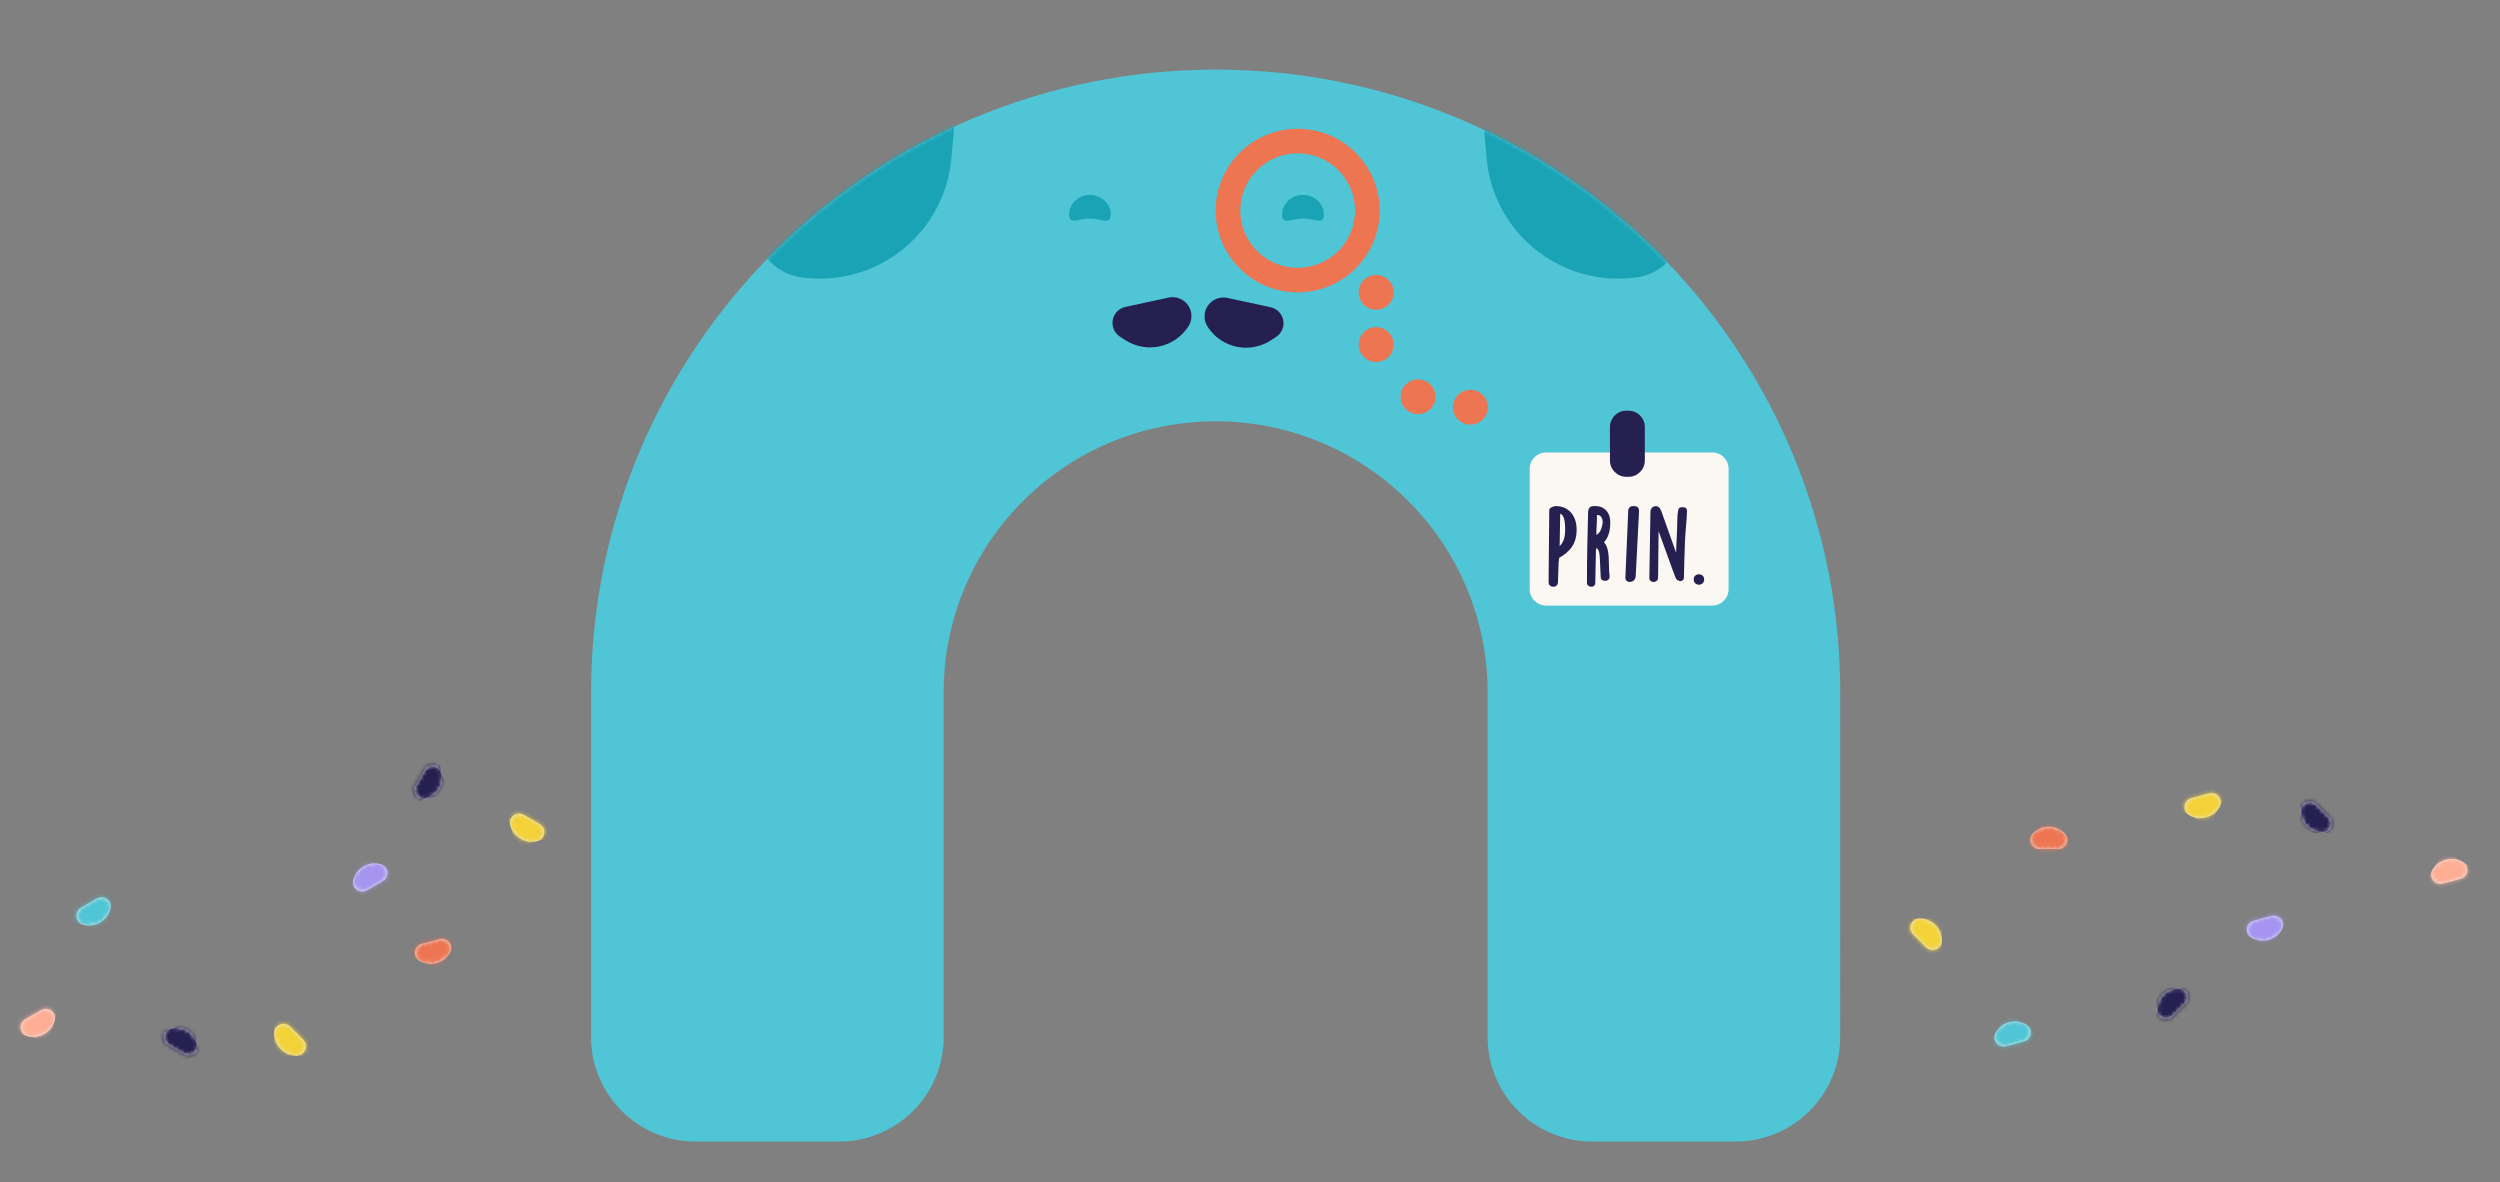 <?xml version="1.0" encoding="UTF-8"?>
<svg width="611px" height="289px" viewBox="0 0 611 289" version="1.1" xmlns="http://www.w3.org/2000/svg" xmlns:xlink="http://www.w3.org/1999/xlink">
    <rect x="0" y="0" width="611" height="289" fill="#808080" stroke="none"/>
    <title>Group 7</title>
    <defs>
        <path d="M152.715,0 C68.41,0 0.068,68.167 0.068,152.255 L0.068,236.47 C0.068,250.563 11.522,261.988 25.651,261.988 L60.662,261.988 C74.791,261.988 86.245,250.563 86.245,236.47 L86.245,152.255 L86.255,151.087 C86.842,115.007 116.415,85.956 152.715,85.956 C189.425,85.956 219.184,115.639 219.184,152.255 L219.184,236.47 C219.184,250.563 230.639,261.988 244.768,261.988 L279.759,261.988 C293.887,261.983 305.338,250.563 305.346,236.474 L305.362,152.256 L305.342,149.809 C303.992,66.712 236.079,0 152.715,0 Z" id="path-1"></path>
        <path d="M11.201,0.043 L11.277,0.043 C13.829,0.043 15.898,2.112 15.898,4.665 C15.898,5.896 15.407,7.076 14.533,7.943 L6.885,15.54 C5.318,17.097 2.785,17.088 1.229,15.521 C0.484,14.771 0.067,13.758 0.067,12.702 L0.067,11.178 C0.067,5.029 5.052,0.043 11.201,0.043 Z" id="path-3"></path>
        <path d="M11.135,0 L11.21,0 C13.762,-4.68837085e-16 15.831,2.069 15.831,4.621 C15.831,5.852 15.34,7.032 14.467,7.9 L6.819,15.496 C5.252,17.053 2.719,17.045 1.162,15.477 C0.418,14.728 1.90570391e-15,13.715 0,12.658 L0,11.135 C-7.53100828e-16,4.985 4.985,1.12965124e-15 11.135,0 Z" id="path-5"></path>
        <path d="M5.447,0 C6.694,-2.29126659e-16 7.705,1.011 7.705,2.258 C7.705,2.857 7.468,3.431 7.045,3.854 L3.854,7.05 C2.973,7.932 1.544,7.933 0.662,7.052 C0.238,6.628 7.33785874e-17,6.054 0,5.455 L0,5.447 C-3.68403196e-16,2.439 2.439,5.52604793e-16 5.447,0 Z" id="path-7"></path>
        <path d="M5.447,0 C6.694,-2.29126659e-16 7.705,1.011 7.705,2.258 C7.705,2.857 7.468,3.431 7.045,3.854 L3.854,7.05 C2.973,7.932 1.544,7.933 0.662,7.052 C0.238,6.628 7.33785874e-17,6.054 0,5.455 L0,5.447 C-3.68403196e-16,2.439 2.439,5.52604793e-16 5.447,0 Z" id="path-9"></path>
        <path d="M5.447,0 C6.694,-2.29126659e-16 7.705,1.011 7.705,2.258 C7.705,2.857 7.468,3.431 7.045,3.854 L3.854,7.05 C2.973,7.932 1.544,7.933 0.662,7.052 C0.238,6.628 3.39468687e-16,6.054 0,5.455 L0,5.447 C-3.68403196e-16,2.439 2.439,5.52604793e-16 5.447,0 Z" id="path-11"></path>
        <path d="M5.447,0 C6.694,-2.29126659e-16 7.705,1.011 7.705,2.258 C7.705,2.857 7.468,3.431 7.045,3.854 L3.854,7.05 C2.973,7.932 1.544,7.933 0.662,7.052 C0.238,6.628 7.33785874e-17,6.054 0,5.455 L0,5.447 C-3.68403196e-16,2.439 2.439,5.52604793e-16 5.447,0 Z" id="path-13"></path>
        <path d="M5.447,0 C6.694,-2.29126659e-16 7.705,1.011 7.705,2.258 C7.705,2.857 7.468,3.431 7.045,3.854 L3.854,7.05 C2.973,7.932 1.544,7.933 0.662,7.052 C0.238,6.628 7.33785874e-17,6.054 0,5.455 L0,5.447 C-3.68403196e-16,2.439 2.439,5.52604793e-16 5.447,0 Z" id="path-15"></path>
        <path d="M5.447,0 C6.694,-2.29126659e-16 7.705,1.011 7.705,2.258 C7.705,2.857 7.468,3.431 7.045,3.854 L3.854,7.05 C2.973,7.932 1.544,7.933 0.662,7.052 C0.238,6.628 7.33785874e-17,6.054 0,5.455 L0,5.447 C-3.68403196e-16,2.439 2.439,5.52604793e-16 5.447,0 Z" id="path-17"></path>
        <path d="M5.447,0 C6.694,-2.29126659e-16 7.705,1.011 7.705,2.258 C7.705,2.857 7.468,3.431 7.045,3.854 L3.854,7.05 C2.973,7.932 1.544,7.933 0.662,7.052 C0.238,6.628 -1.92711512e-16,6.054 0,5.455 L0,5.447 C-3.68403196e-16,2.439 2.439,5.52604793e-16 5.447,0 Z" id="path-19"></path>
        <path d="M5.447,0 C6.694,-2.29126659e-16 7.705,1.011 7.705,2.258 C7.705,2.857 7.468,3.431 7.045,3.854 L3.854,7.05 C2.973,7.932 1.544,7.933 0.662,7.052 C0.238,6.628 7.33785874e-17,6.054 0,5.455 L0,5.447 C-3.68403196e-16,2.439 2.439,5.52604793e-16 5.447,0 Z" id="path-21"></path>
        <path d="M5.447,0 C6.694,-2.29126659e-16 7.705,1.011 7.705,2.258 C7.705,2.857 7.468,3.431 7.045,3.854 L3.854,7.05 C2.973,7.932 1.544,7.933 0.662,7.052 C0.238,6.628 7.33785874e-17,6.054 0,5.455 L0,5.447 C-3.68403196e-16,2.439 2.439,5.52604793e-16 5.447,0 Z" id="path-23"></path>
        <path d="M5.447,0 C6.694,-2.29126659e-16 7.705,1.011 7.705,2.258 C7.705,2.857 7.468,3.431 7.045,3.854 L3.854,7.05 C2.973,7.932 1.544,7.933 0.662,7.052 C0.238,6.628 7.33785874e-17,6.054 0,5.455 L0,5.447 C-3.68403196e-16,2.439 2.439,5.52604793e-16 5.447,0 Z" id="path-25"></path>
        <path d="M5.5,0 C6.758,-2.3112779e-16 7.778,1.02 7.778,2.278 C7.778,2.882 7.538,3.462 7.111,3.889 L3.889,7.111 C2.999,8.001 1.557,8.001 0.667,7.111 C0.24,6.684 7.39943192e-17,6.104 0,5.5 C-3.71994563e-16,2.462 2.462,5.57991845e-16 5.5,0 Z" id="path-27"></path>
        <path d="M5.447,0 C6.694,-2.29126659e-16 7.705,1.011 7.705,2.258 C7.705,2.857 7.468,3.431 7.045,3.854 L3.854,7.05 C2.973,7.932 1.544,7.933 0.662,7.052 C0.238,6.628 3.39468687e-16,6.054 0,5.455 L0,5.447 C-3.68403196e-16,2.439 2.439,5.52604793e-16 5.447,0 Z" id="path-29"></path>
        <path d="M5.447,0 C6.694,-2.29126659e-16 7.705,1.011 7.705,2.258 C7.705,2.857 7.468,3.431 7.045,3.854 L3.854,7.05 C2.973,7.932 1.544,7.933 0.662,7.052 C0.238,6.628 7.33785874e-17,6.054 0,5.455 L0,5.447 C-3.68403196e-16,2.439 2.439,5.52604793e-16 5.447,0 Z" id="path-31"></path>
        <path d="M5.447,0 C6.694,-2.29126659e-16 7.705,1.011 7.705,2.258 C7.705,2.857 7.468,3.431 7.045,3.854 L3.854,7.05 C2.973,7.932 1.544,7.933 0.662,7.052 C0.238,6.628 7.33785874e-17,6.054 0,5.455 L0,5.447 C-3.68403196e-16,2.439 2.439,5.52604793e-16 5.447,0 Z" id="path-33"></path>
        <path d="M5.447,0 C6.694,-2.29126659e-16 7.705,1.011 7.705,2.258 C7.705,2.857 7.468,3.431 7.045,3.854 L3.854,7.05 C2.973,7.932 1.544,7.933 0.662,7.052 C0.238,6.628 7.33785874e-17,6.054 0,5.455 L0,5.447 C-3.68403196e-16,2.439 2.439,5.52604793e-16 5.447,0 Z" id="path-35"></path>
        <path d="M5.447,0 C6.694,-2.29126659e-16 7.705,1.011 7.705,2.258 C7.705,2.857 7.468,3.431 7.045,3.854 L3.854,7.05 C2.973,7.932 1.544,7.933 0.662,7.052 C0.238,6.628 7.33785874e-17,6.054 0,5.455 L0,5.447 C-3.68403196e-16,2.439 2.439,5.52604793e-16 5.447,0 Z" id="path-37"></path>
    </defs>
    <g id="Desktop" stroke="none" stroke-width="1" fill="none" fill-rule="evenodd">
        <g id="loading-4-+" transform="translate(-436, -378)">
            <g id="Group-7" transform="translate(436.959, 378)">
                <g id="Group-45" transform="translate(143.041, 0)">
                    <g id="Group-4" transform="translate(0.393, 17.012)">
                        <mask id="mask-2" fill="white">
                            <use xlink:href="#path-1"></use>
                        </mask>
                        <use id="Mask" fill="#4FC5D5" fill-rule="nonzero" xlink:href="#path-1"></use>
                        <g mask="url(#mask-2)" fill="#1AA3B5">
                            <g transform="translate(18.369, -17.012)">
                                <path d="M35.729,3.422 L36.663,3.423 C44.127,3.429 50.173,9.486 50.167,16.95 C50.164,20.598 48.687,24.089 46.071,26.631 L10.242,61.453 C8.657,62.992 6.125,62.956 4.585,61.372 C3.861,60.626 3.455,59.628 3.454,58.588 L3.434,35.718 C3.418,17.897 17.852,3.438 35.672,3.422 C35.691,3.422 35.71,3.422 35.729,3.422 Z" id="Mask-Copy-8" transform="translate(36.663, 35.718) rotate(-175) translate(-36.663, -35.718) "></path>
                                <path d="M232.734,3.422 L233.668,3.423 C241.132,3.429 247.178,9.486 247.171,16.95 C247.168,20.598 245.691,24.089 243.076,26.631 L207.246,61.453 C205.662,62.992 203.13,62.956 201.59,61.372 C200.865,60.626 200.459,59.628 200.458,58.588 L200.438,35.718 C200.423,17.897 214.856,3.438 232.677,3.422 C232.696,3.422 232.715,3.422 232.734,3.422 Z" id="Mask-Copy-9" transform="translate(233.668, 35.718) scale(-1, 1) rotate(-175) translate(-233.668, -35.718) "></path>
                            </g>
                        </g>
                    </g>
                    <g id="Group-2" transform="translate(117.011, 31.047)">
                        <path d="M56.137,0.425 C45.069,0.425 36.097,9.375 36.097,20.415 C36.097,31.454 45.069,40.404 56.137,40.404 C67.205,40.404 76.177,31.454 76.177,20.415 C76.177,9.375 67.205,0.425 56.137,0.425 Z M56.137,6.422 C63.885,6.422 70.165,12.687 70.165,20.415 C70.165,28.142 63.885,34.407 56.137,34.407 C48.389,34.407 42.109,28.142 42.109,20.415 C42.109,12.687 48.389,6.422 56.137,6.422 Z" id="Oval" fill="#EE7552" fill-rule="nonzero"></path>
                        <g id="Group-36" transform="translate(0.28, 16.587)" fill="#1AA3B5">
                            <path d="M57.165,5.774 C59.975,5.774 62.253,7.469 62.253,4.812 C62.253,2.154 59.975,1.72252456e-13 57.165,1.72252456e-13 C54.355,1.72252456e-13 52.077,2.154 52.077,4.812 C52.077,7.469 54.355,5.774 57.165,5.774 Z" id="Oval"></path>
                            <path d="M5.088,5.774 C7.898,5.774 10.176,7.469 10.176,4.812 C10.176,2.154 7.898,1.72252456e-13 5.088,1.72252456e-13 C2.278,1.72252456e-13 -1.05782606e-12,2.154 -1.05782606e-12,4.812 C-1.05782606e-12,7.469 2.278,5.774 5.088,5.774 Z" id="Oval-Copy-2" transform="translate(5.088, 3.153) rotate(-360) translate(-5.088, -3.153) "></path>
                        </g>
                        <ellipse id="Oval" fill="#EE7552" cx="75.324" cy="40.404" rx="4.264" ry="4.253"></ellipse>
                        <ellipse id="Oval-Copy-16" fill="#EE7552" cx="75.324" cy="53.163" rx="4.264" ry="4.253"></ellipse>
                        <ellipse id="Oval-Copy-17" fill="#EE7552" cx="85.558" cy="65.922" rx="4.264" ry="4.253"></ellipse>
                        <ellipse id="Oval-Copy-18" fill="#EE7552" cx="98.349" cy="68.474" rx="4.264" ry="4.253"></ellipse>
                        <g id="Group-35" transform="translate(3.691, 25.944)">
                            <g id="Square-Copy-16" transform="translate(16.253, 16.349) scale(1, -1) rotate(57) translate(-16.253, -16.349) translate(4.753, 4.849)">
                                <g id="color_lavanda">
                                    <mask id="mask-4" fill="white">
                                        <use xlink:href="#path-3"></use>
                                    </mask>
                                    <use id="Mask" fill="#25204F" xlink:href="#path-3"></use>
                                </g>
                            </g>
                            <g id="Square-Copy-56" transform="translate(39.927, 16.349) scale(-1, -1) rotate(57) translate(-39.927, -16.349) translate(28.427, 4.849)">
                                <g id="color_lavanda">
                                    <mask id="mask-6" fill="white">
                                        <use xlink:href="#path-5"></use>
                                    </mask>
                                    <use id="Mask" fill="#25204F" xlink:href="#path-5"></use>
                                </g>
                            </g>
                        </g>
                    </g>
                    <g id="Group-37" transform="translate(18.369, 0)"></g>
                    <g id="Group" transform="translate(229.765, 100.372)">
                        <path d="M4.093,10.207 L44.701,10.207 C46.91,10.207 48.701,11.998 48.701,14.207 L48.701,43.634 C48.701,45.843 46.91,47.634 44.701,47.634 L4.093,47.634 C1.884,47.634 0.093,45.843 0.093,43.634 L0.093,14.207 C0.093,11.998 1.884,10.207 4.093,10.207 Z" id="Rectangle" fill="#FBF8F3"></path>
                        <path d="M23.707,0 L24.234,0 C26.443,-8.49901461e-16 28.234,1.791 28.234,4 L28.234,12.162 C28.234,14.371 26.443,16.162 24.234,16.162 L23.707,16.162 C21.497,16.162 19.707,14.371 19.707,12.162 L19.707,4 C19.707,1.791 21.497,1.29399067e-15 23.707,0 Z" id="Rectangle" fill="#25204F"></path>
                        <g id="Group-41" transform="translate(5.209, 23.817)" fill="#25204F">
                            <path d="M0.643,18.713 C1.049,18.713 1.168,18.599 1.287,18.212 C1.311,17.483 1.406,13.995 1.454,13.243 L1.621,11.853 C4.433,10.28 5.863,8.456 5.863,5.197 C5.863,2.462 4.361,0 1.287,0 C0.953,0 0.381,0.182 0.167,0.456 C0.119,3.123 0.024,15.431 0,18.075 L0,18.166 C0,18.577 0.31,18.713 0.643,18.713 Z M1.706,10.207 L1.706,9.181 L1.846,1.042 C1.906,0.851 2.006,0.851 2.126,0.851 C3.89,0.851 4.051,3.643 4.051,5.123 C4.051,7.057 3.73,8.56 2.387,9.825 C2.347,9.873 1.926,10.207 1.706,10.207 Z M9.982,18.713 C10.483,18.713 10.423,18.235 10.423,17.802 C10.443,15.864 10.543,10.804 10.563,10.599 C10.563,10.394 10.643,9.482 10.683,9.277 L11.004,9.277 C12.227,9.277 12.427,10.804 12.507,11.921 C12.547,12.696 12.728,16.183 12.748,16.936 C12.824,17.236 13.059,17.254 13.271,17.255 L13.329,17.255 C13.59,17.255 13.91,17.209 13.91,16.822 L13.91,16.639 C13.91,16.502 13.79,15.454 13.79,15.317 C13.69,13.744 13.91,10.485 13.009,9.14 C12.928,8.981 12.467,8.365 12.367,8.251 C13.69,7.226 14.071,5.288 14.071,3.624 L14.071,3.373 C14.071,1.368 12.888,0 11.044,0 L10.844,0 C10.042,0 9.701,0 9.661,1.048 C9.541,6.177 9.381,11.351 9.381,16.48 L9.381,18.394 C9.521,18.622 9.761,18.713 9.982,18.713 Z M10.959,7.018 C10.821,7.018 10.66,6.997 10.66,6.832 C10.66,5 10.844,3.496 10.821,1.705 C10.821,1.355 11.052,1.17 11.397,1.17 C12.711,1.17 13.218,2.405 13.218,3.373 C13.218,4.32 12.596,7.018 10.959,7.018 Z M20.289,16.701 L21.08,1.347 C21.08,1.302 21.106,1.01 21.106,0.943 C21.106,0.292 21.106,0 20.342,0 C19.789,0 19.657,0.022 19.473,0.471 L18.761,17.127 C18.761,17.778 20.237,17.688 20.289,16.701 Z M25.761,17.033 L25.917,2.873 C30.643,15.949 30.821,16.411 31.044,16.895 C31.222,17.287 31.914,17.564 32.07,17.079 C32.07,15.742 32.293,9.354 32.337,8.016 C32.426,5.618 32.761,3.219 32.828,0.821 C32.85,0.313 32.805,0.29 32.27,0.267 C31.936,0.267 31.691,0.267 31.691,0.521 C31.401,1.812 31.49,3.219 31.423,4.603 C31.289,6.863 31.111,12.536 31.089,13.551 L26.541,0.798 C26.073,-0.54 24.847,0.013 24.891,0.936 L24.624,17.172 C24.624,17.656 25.761,17.725 25.761,17.033 Z" id="Principal" stroke="#25204F" fill-rule="nonzero" stroke-linejoin="round"></path>
                            <ellipse id="Oval" cx="36.243" cy="17.438" rx="1.279" ry="1.276"></ellipse>
                        </g>
                    </g>
                </g>
                <g id="Shape/triangle" transform="translate(101.731, 190.05) scale(1, -1) rotate(-255) translate(-101.731, -190.05) translate(96.284, 184.596)">
                    <g id="color_lavanda">
                        <mask id="mask-8" fill="white">
                            <use xlink:href="#path-7"></use>
                        </mask>
                        <use id="Mask" fill="#E8E8E8" xlink:href="#path-7"></use>
                        <g id="color/Petrol" mask="url(#mask-8)" fill="#25204F">
                            <rect id="Petrol" x="0" y="0" width="10.894" height="10.909"></rect>
                        </g>
                    </g>
                </g>
                <g id="Group-5" transform="translate(532.012, 227.409) rotate(-165) translate(-532.012, -227.409) translate(464.012, 183.409)">
                    <g id="Shape/triangle" transform="translate(63.408, 25.096) scale(1, -1) rotate(-255) translate(-63.408, -25.096) translate(57.962, 19.641)">
                        <g id="color_lavanda">
                            <mask id="mask-10" fill="white">
                                <use xlink:href="#path-9"></use>
                            </mask>
                            <use id="Mask" fill="#E8E8E8" xlink:href="#path-9"></use>
                            <g id="color/Petrol" mask="url(#mask-10)" fill="#25204F">
                                <rect id="Petrol" x="0" y="0" width="10.894" height="10.909"></rect>
                            </g>
                        </g>
                    </g>
                    <g id="Shape/triangle" transform="translate(128.997, 25.052) scale(-1, 1) rotate(-165) translate(-128.997, -25.052) translate(123.55, 19.598)">
                        <g id="color_lavanda">
                            <mask id="mask-12" fill="white">
                                <use xlink:href="#path-11"></use>
                            </mask>
                            <use id="Mask" fill="#E8E8E8" xlink:href="#path-11"></use>
                            <g id="color/yellow" mask="url(#mask-12)" fill="#F3D239">
                                <rect id="Yellow" x="0" y="0" width="10.894" height="10.909"></rect>
                            </g>
                        </g>
                    </g>
                    <g id="Shape/triangle" transform="translate(71.908, 77.029) scale(1, -1) rotate(-105) translate(-71.908, -77.029) translate(66.462, 71.574)">
                        <g id="color_lavanda">
                            <mask id="mask-14" fill="white">
                                <use xlink:href="#path-13"></use>
                            </mask>
                            <use id="Mask" fill="#E8E8E8" xlink:href="#path-13"></use>
                            <g id="color/yellow" mask="url(#mask-14)" fill="#F3D239">
                                <rect id="Yellow" x="0" y="0" width="10.894" height="10.909"></rect>
                            </g>
                        </g>
                    </g>
                    <g id="Shape/triangle" transform="translate(104.287, 54.875) scale(1, -1) rotate(-300) translate(-104.287, -54.875) translate(98.84, 49.42)">
                        <g id="color_lavanda">
                            <mask id="mask-16" fill="white">
                                <use xlink:href="#path-15"></use>
                            </mask>
                            <use id="Mask" fill="#E8E8E8" xlink:href="#path-15"></use>
                            <g id="color/clementine" mask="url(#mask-16)" fill="#EE7552">
                                <rect id="Clementine" x="0" y="0" width="10.894" height="10.909"></rect>
                            </g>
                        </g>
                    </g>
                    <g id="Shape/triangle" transform="translate(7.151, 72.768) scale(1, -1) rotate(-285) translate(-7.151, -72.768) translate(1.704, 67.314)">
                        <g id="color_lavanda">
                            <mask id="mask-18" fill="white">
                                <use xlink:href="#path-17"></use>
                            </mask>
                            <use id="Mask" fill="#E8E8E8" xlink:href="#path-17"></use>
                            <g id="color/peach" mask="url(#mask-18)" fill="#FFAE94">
                                <rect id="Peach" x="0" y="0" width="10.894" height="10.909"></rect>
                            </g>
                        </g>
                    </g>
                    <g id="Shape/triangle" transform="translate(42.086, 81.289) scale(1, -1) rotate(-165) translate(-42.086, -81.289) translate(36.639, 75.834)">
                        <g id="color_lavanda">
                            <mask id="mask-20" fill="white">
                                <use xlink:href="#path-19"></use>
                            </mask>
                            <use id="Mask" fill="#E8E8E8" xlink:href="#path-19"></use>
                            <g id="color/Petrol" mask="url(#mask-20)" fill="#25204F">
                                <rect id="Petrol" x="0" y="0" width="10.894" height="10.909"></rect>
                            </g>
                        </g>
                    </g>
                    <g id="Shape/triangle" transform="translate(99.955, 6.758) rotate(-165) translate(-99.955, -6.758) translate(94.508, 1.303)">
                        <g id="color_lavanda">
                            <mask id="mask-22" fill="white">
                                <use xlink:href="#path-21"></use>
                            </mask>
                            <use id="Mask" fill="#E8E8E8" xlink:href="#path-21"></use>
                            <g id="color/cariben" mask="url(#mask-22)" fill="#4FC5D5">
                                <rect id="Cariben" x="0" y="0" width="10.894" height="10.909"></rect>
                            </g>
                        </g>
                    </g>
                    <g id="Shape/triangle" transform="translate(49.458, 52.045) scale(1, -1) rotate(-105) translate(-49.458, -52.045) translate(44.011, 46.59)">
                        <g id="color_lavanda">
                            <mask id="mask-24" fill="white">
                                <use xlink:href="#path-23"></use>
                            </mask>
                            <use id="Mask" fill="#E8E8E8" xlink:href="#path-23"></use>
                            <g id="color/lavanda" mask="url(#mask-24)" fill="#A594F0">
                                <rect id="Lavanda" x="0" y="0" width="10.894" height="10.909"></rect>
                            </g>
                        </g>
                    </g>
                </g>
                <g id="Shape/triangle" transform="translate(128.997, 200.275) scale(-1, 1) rotate(-165) translate(-128.997, -200.275) translate(123.55, 194.821)">
                    <g id="color_lavanda">
                        <mask id="mask-26" fill="white">
                            <use xlink:href="#path-25"></use>
                        </mask>
                        <use id="Mask" fill="#E8E8E8" xlink:href="#path-25"></use>
                        <g id="color/yellow" mask="url(#mask-26)" fill="#F3D239">
                            <rect id="Yellow" x="0" y="0" width="10.894" height="10.909"></rect>
                        </g>
                    </g>
                </g>
                <g id="Shape/triangle" transform="translate(71.541, 252.5) scale(1, -1) translate(-71.541, -252.5) translate(66.041, 247)">
                    <g id="color_lavanda">
                        <mask id="mask-28" fill="white">
                            <use xlink:href="#path-27"></use>
                        </mask>
                        <use id="Mask" fill="#E8E8E8" xlink:href="#path-27"></use>
                        <g id="color/yellow" mask="url(#mask-28)" fill="#F3D239">
                            <rect id="Yellow" x="0" y="0" width="11" height="11"></rect>
                        </g>
                    </g>
                </g>
                <g id="Shape/triangle" transform="translate(104.287, 230.098) scale(1, -1) rotate(-300) translate(-104.287, -230.098) translate(98.84, 224.643)">
                    <g id="color_lavanda">
                        <mask id="mask-30" fill="white">
                            <use xlink:href="#path-29"></use>
                        </mask>
                        <use id="Mask" fill="#E8E8E8" xlink:href="#path-29"></use>
                        <g id="color/clementine" mask="url(#mask-30)" fill="#EE7552">
                            <rect id="Clementine" x="0" y="0" width="10.894" height="10.909"></rect>
                        </g>
                    </g>
                </g>
                <g id="Shape/triangle" transform="translate(7.151, 247.991) scale(1, -1) rotate(-285) translate(-7.151, -247.991) translate(1.704, 242.537)">
                    <g id="color_lavanda">
                        <mask id="mask-32" fill="white">
                            <use xlink:href="#path-31"></use>
                        </mask>
                        <use id="Mask" fill="#E8E8E8" xlink:href="#path-31"></use>
                        <g id="color/peach" mask="url(#mask-32)" fill="#FFAE94">
                            <rect id="Peach" x="0" y="0" width="10.894" height="10.909"></rect>
                        </g>
                    </g>
                </g>
                <g id="Shape/triangle" transform="translate(42.086, 256.512) scale(1, -1) rotate(-165) translate(-42.086, -256.512) translate(36.639, 251.057)">
                    <g id="color_lavanda">
                        <mask id="mask-34" fill="white">
                            <use xlink:href="#path-33"></use>
                        </mask>
                        <use id="Mask" fill="#E8E8E8" xlink:href="#path-33"></use>
                        <g id="color/Petrol" mask="url(#mask-34)" fill="#25204F">
                            <rect id="Petrol" x="0" y="0" width="10.894" height="10.909"></rect>
                        </g>
                    </g>
                </g>
                <g id="Shape/triangle" transform="translate(20.784, 220.725) rotate(-165) translate(-20.784, -220.725) translate(15.337, 215.27)">
                    <g id="color_lavanda">
                        <mask id="mask-36" fill="white">
                            <use xlink:href="#path-35"></use>
                        </mask>
                        <use id="Mask" fill="#E8E8E8" xlink:href="#path-35"></use>
                        <g id="color/cariben" mask="url(#mask-36)" fill="#4FC5D5">
                            <rect id="Cariben" x="0" y="0" width="10.894" height="10.909"></rect>
                        </g>
                    </g>
                </g>
                <g id="Shape/triangle" transform="translate(90.654, 216.465) scale(1, -1) rotate(-105) translate(-90.654, -216.465) translate(85.207, 211.01)">
                    <g id="color_lavanda">
                        <mask id="mask-38" fill="white">
                            <use xlink:href="#path-37"></use>
                        </mask>
                        <use id="Mask" fill="#E8E8E8" xlink:href="#path-37"></use>
                        <g id="color/lavanda" mask="url(#mask-38)" fill="#A594F0">
                            <rect id="Lavanda" x="0" y="0" width="10.894" height="10.909"></rect>
                        </g>
                    </g>
                </g>
            </g>
        </g>
    </g>
</svg>
